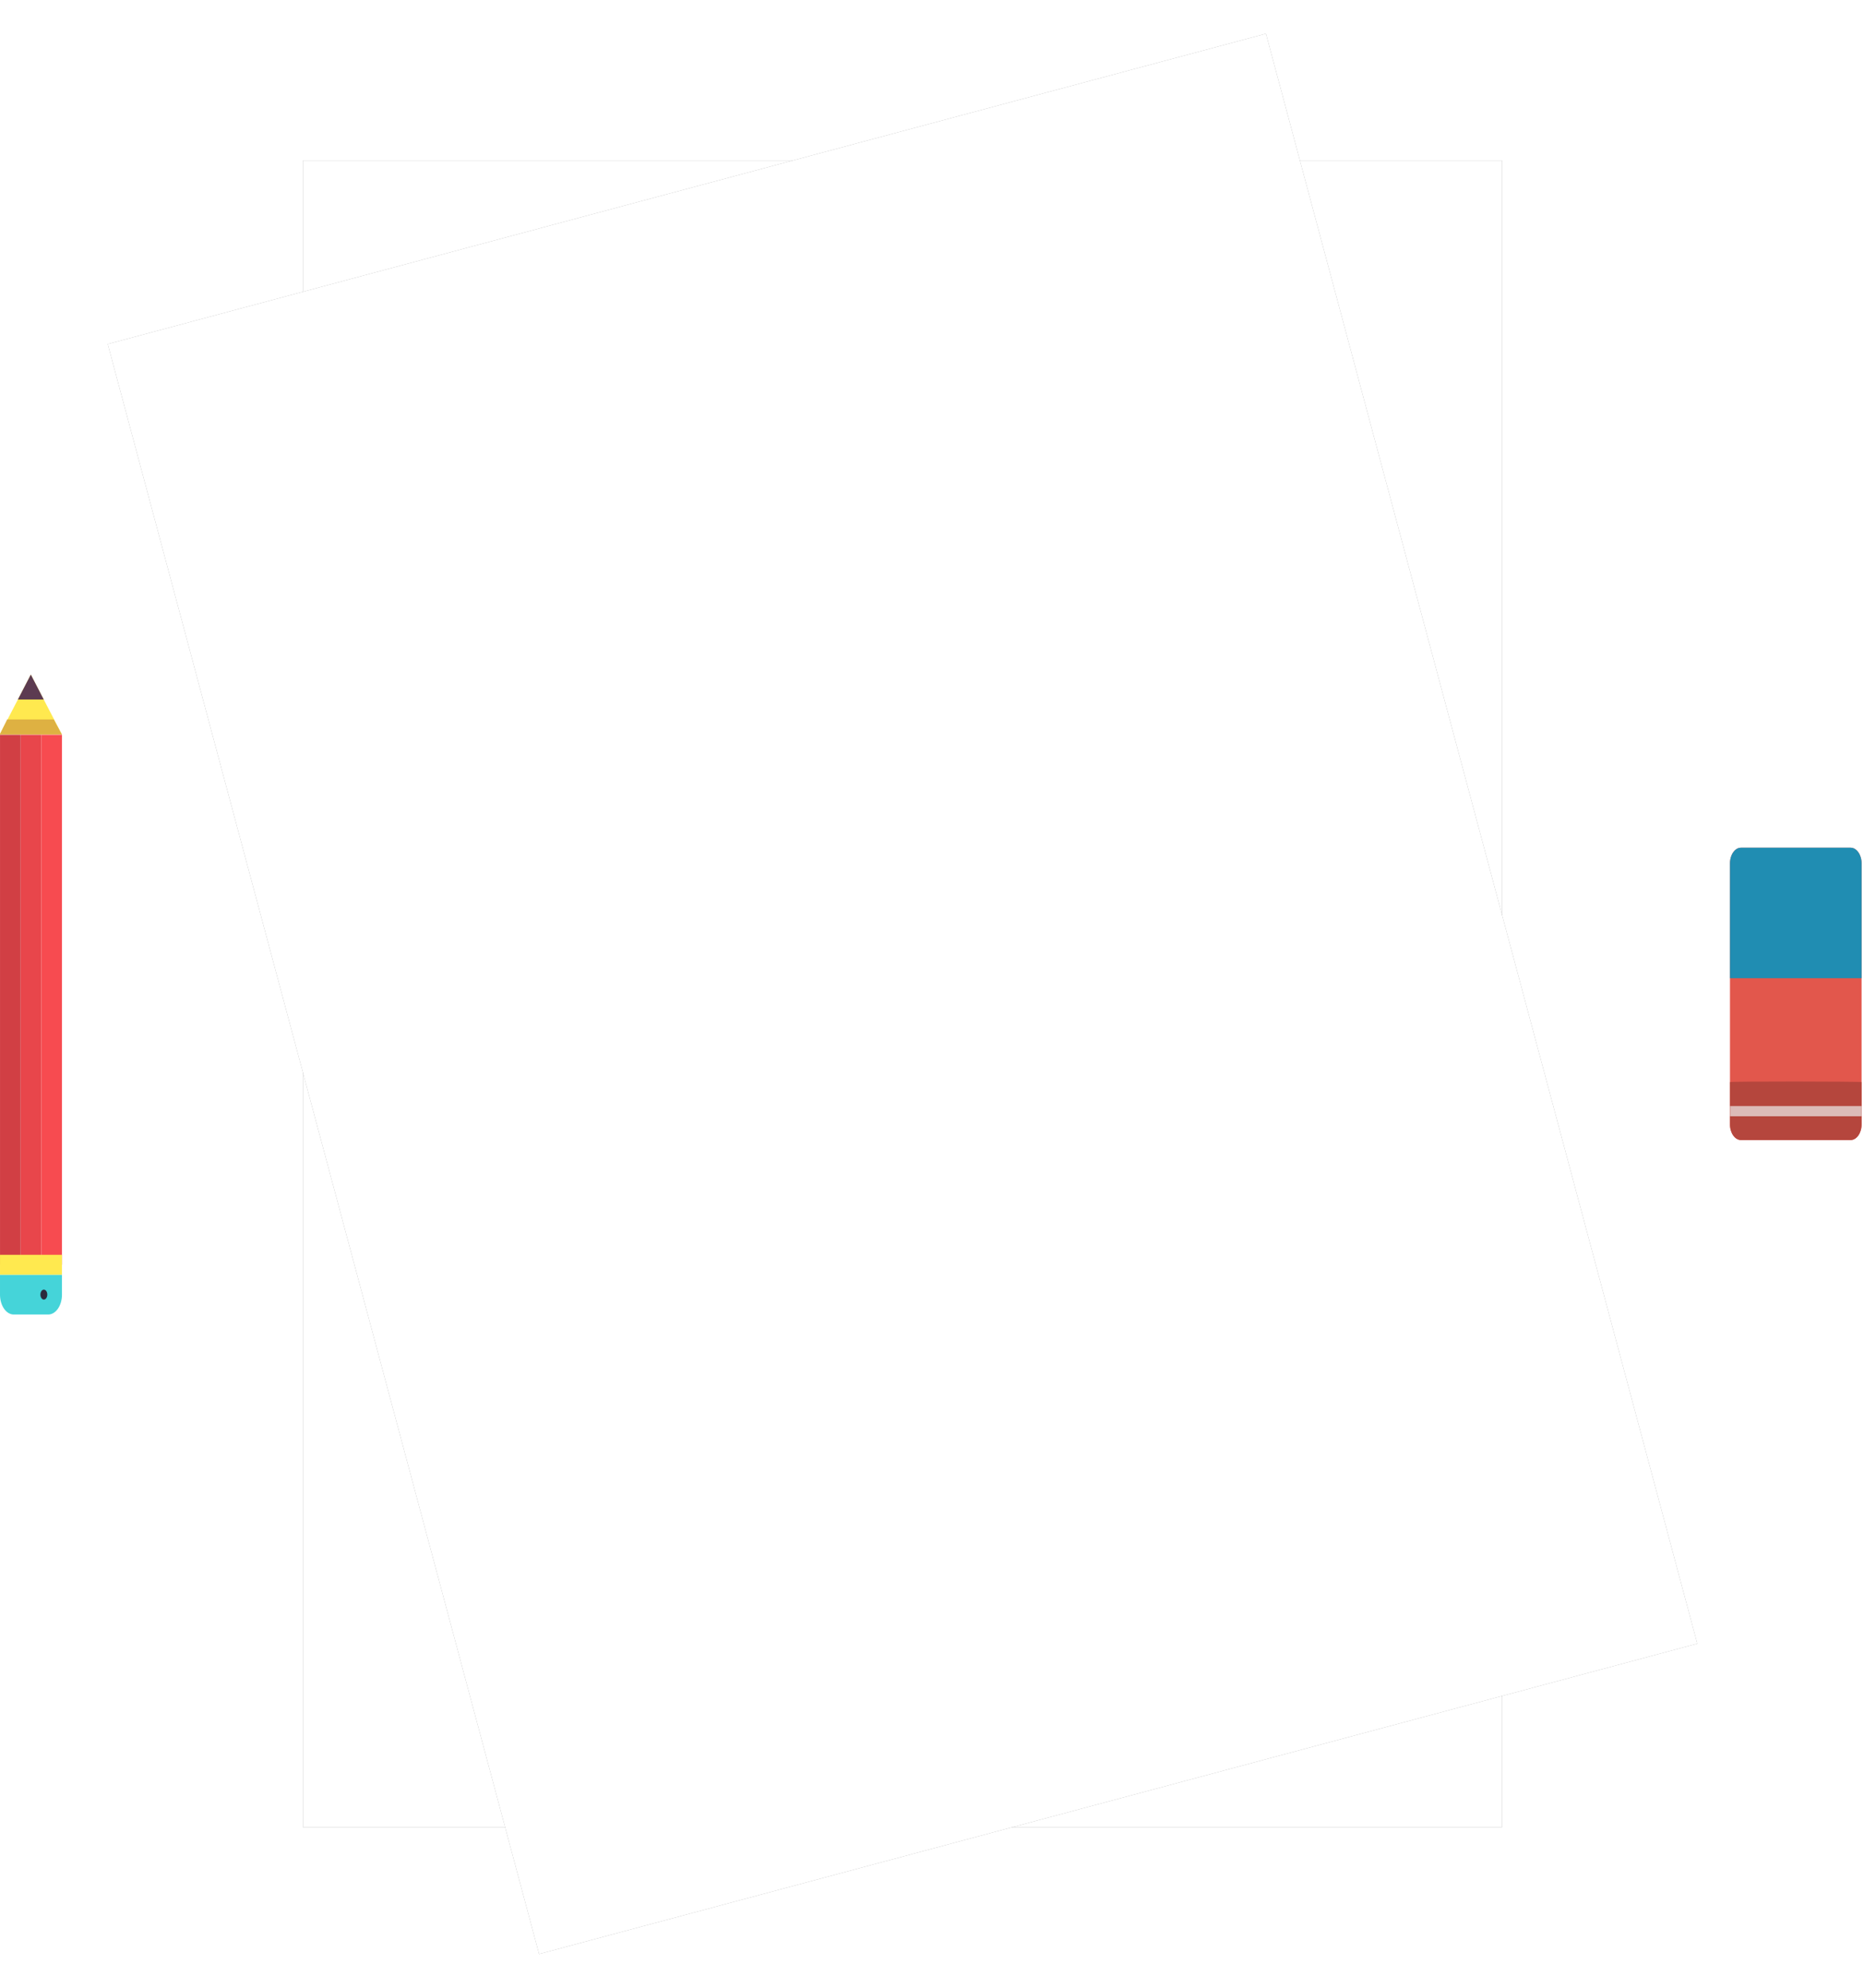 <?xml version="1.0" encoding="UTF-8" standalone="no"?>
<!-- Created with Inkscape (http://www.inkscape.org/) -->

<svg
   xmlns:dc="http://purl.org/dc/elements/1.1/"
   xmlns:cc="http://creativecommons.org/ns#"
   xmlns:rdf="http://www.w3.org/1999/02/22-rdf-syntax-ns#"
   xmlns:svg="http://www.w3.org/2000/svg"
   xmlns="http://www.w3.org/2000/svg"
   xmlns:sodipodi="http://sodipodi.sourceforge.net/DTD/sodipodi-0.dtd"
   xmlns:inkscape="http://www.inkscape.org/namespaces/inkscape"
   width="81.38mm"
   height="86.772mm"
   viewBox="0 0 81.38 86.772"
   version="1.1"
   id="svg8"
   inkscape:version="0.92.3 (2405546, 2018-03-11)"
   sodipodi:docname="scratch2.svg"
   inkscape:export-filename="/home/henrique/Projects/Agits-Frontend/src/assets/scratch2.png"
   inkscape:export-xdpi="96"
   inkscape:export-ydpi="96">
  <defs
     id="defs2">
    <filter
       inkscape:collect="always"
       style="color-interpolation-filters:sRGB"
       id="filter952"
       x="-0.023"
       width="1.046"
       y="-0.017"
       height="1.033">
      <feGaussianBlur
         inkscape:collect="always"
         stdDeviation="0.5"
         id="feGaussianBlur954" />
    </filter>
    <style
       id="style1403">.cls-1{fill:#45d4d9;}.cls-2{fill:#e8464b;}.cls-3{fill:#d13f44;}.cls-4{fill:#f74b50;}.cls-5{fill:#ffe94f;}.cls-6{fill:#deb142;}.cls-7{fill:#5c3b51;}.cls-8{fill:#2c2a3d;}</style>
  </defs>
  <sodipodi:namedview
     id="base"
     pagecolor="#ffffff"
     bordercolor="#666666"
     borderopacity="1.0"
     inkscape:pageopacity="0.0"
     inkscape:pageshadow="2"
     inkscape:zoom="0.70710678"
     inkscape:cx="204.38716"
     inkscape:cy="82.450758"
     inkscape:document-units="mm"
     inkscape:current-layer="layer1"
     showgrid="false"
     inkscape:snap-bbox="true"
     inkscape:bbox-paths="true"
     inkscape:bbox-nodes="true"
     inkscape:snap-bbox-edge-midpoints="true"
     inkscape:snap-bbox-midpoints="true"
     inkscape:snap-global="true"
     fit-margin-top="0"
     fit-margin-left="0"
     fit-margin-right="0"
     fit-margin-bottom="0"
     inkscape:window-width="1366"
     inkscape:window-height="697"
     inkscape:window-x="0"
     inkscape:window-y="0"
     inkscape:window-maximized="1" />
  <g
     inkscape:label="Layer 1"
     inkscape:groupmode="layer"
     id="layer1"
     transform="translate(-34.691,-145.013)">
    <g
       id="g1571"
       transform="translate(95.415,4.864)">
      <g
         transform="translate(-27.312,5.238)"
         id="g1153">
        <g
           id="g1139"
           transform="translate(-159.279,0.265)">
          <rect
             ry="0"
             rx="0"
             y="141.652"
             x="139.095"
             height="72.76"
             width="52.35"
             id="rect926"
             style="opacity:1;fill:#000000;fill-opacity:0.393;stroke:none;stroke-width:0.213;stroke-linecap:square;stroke-miterlimit:4;stroke-dasharray:none;stroke-opacity:1;paint-order:stroke markers fill;filter:url(#filter952)" />
          <rect
             style="opacity:1;fill:#ffffff;fill-opacity:1;stroke:none;stroke-width:0.213;stroke-linecap:square;stroke-miterlimit:4;stroke-dasharray:none;stroke-opacity:1;paint-order:stroke markers fill"
             id="rect826"
             width="52.35"
             height="72.76"
             x="139.095"
             y="141.652"
             rx="0"
             ry="0" />
        </g>
        <g
           transform="rotate(-15,86.635,783.087)"
           id="g1145">
          <rect
             style="opacity:1;fill:#000000;fill-opacity:0.393;stroke:none;stroke-width:0.213;stroke-linecap:square;stroke-miterlimit:4;stroke-dasharray:none;stroke-opacity:1;paint-order:stroke markers fill;filter:url(#filter952)"
             id="rect1141"
             width="52.35"
             height="72.76"
             x="139.095"
             y="141.652"
             rx="0"
             ry="0" />
          <rect
             ry="0"
             rx="0"
             y="141.652"
             x="139.095"
             height="72.76"
             width="52.35"
             id="rect1143"
             style="opacity:1;fill:#ffffff;fill-opacity:1;stroke:none;stroke-width:0.213;stroke-linecap:square;stroke-miterlimit:4;stroke-dasharray:none;stroke-opacity:1;paint-order:stroke markers fill" />
        </g>
      </g>
      <g
         transform="matrix(-0.568,0,0,-0.821,-62.388,383.835)"
         id="g1466">
        <path
           style="fill:#45d4d9;stroke-width:0.265"
           inkscape:connector-curvature="0"
           class="cls-1"
           d="m -2.93,227.98 v 1.058 h -4.762 v -1.058 a 1.058,1.058 0 0 1 1.058,-1.058 h 2.646 a 1.058,1.058 0 0 1 1.058,1.058 z"
           id="path1409" />
        <rect
           style="fill:#e8464b;stroke-width:0.468"
           class="cls-2"
           height="28.18"
           width="1.587"
           x="-6.105"
           y="229.567"
           id="rect1411" />
        <rect
           style="fill:#d13f44;stroke-width:0.468"
           class="cls-3"
           height="28.18"
           width="1.587"
           x="-4.518"
           y="229.567"
           id="rect1413" />
        <rect
           style="fill:#f74b50;stroke-width:0.468"
           class="cls-4"
           height="28.18"
           width="1.587"
           x="-7.693"
           y="229.567"
           id="rect1415" />
        <rect
           style="fill:#ffe94f;stroke-width:0.265"
           class="cls-5"
           height="1.058"
           width="4.762"
           x="-7.693"
           y="229.038"
           id="rect1417" />
        <polygon
           style="fill:#ffe94f"
           class="cls-5"
           points="23,49 32,61 41,49 "
           id="polygon1419"
           transform="matrix(0.265,0,0,0.265,-13.778,244.782)" />
        <polygon
           style="fill:#deb142"
           class="cls-6"
           points="23,49 41,49 38.85,52 25.35,52 "
           id="polygon1421"
           transform="matrix(0.265,0,0,0.265,-13.778,244.782)" />
        <polygon
           style="fill:#5c3b51"
           class="cls-7"
           points="35.75,56 28.25,56 32,61 "
           id="polygon1423"
           transform="matrix(0.265,0,0,0.265,-13.778,244.782)" />
        <circle
           style="fill:#2c2a3d;stroke-width:0.265"
           class="cls-8"
           cx="-6.301"
           cy="227.98"
           r="0.265"
           id="circle1427" />
      </g>
      <g
         transform="matrix(0.014,-0.02,0.014,0.02,10.62,183.535)"
         id="g1532">
        <path
           inkscape:connector-curvature="0"
           style="fill:#e2574c"
           d="M 178.018,497.034 7.089,326.105 c -9.452,-9.452 -9.452,-24.812 0,-34.265 L 291.84,7.089 c 9.452,-9.452 24.812,-9.452 34.265,0 l 170.929,170.929 c 9.452,9.452 9.452,24.812 0,34.265 L 212.283,497.034 c -9.452,9.452 -24.812,9.452 -34.265,0 z"
           id="path1468" />
        <path
           inkscape:connector-curvature="0"
           style="fill:#b5463d"
           d="m 212.283,497.034 46.08,-46.08 C 257.182,448.197 56.32,246.942 53.169,245.76 l -46.08,46.08 c -9.452,9.452 -9.452,24.812 0,34.265 l 170.929,170.929 c 9.453,9.452 24.813,9.452 34.265,0 z"
           id="path1470" />
        <path
           inkscape:connector-curvature="0"
           style="fill:#208db2"
           d="m 326.105,7.089 c -9.452,-9.452 -24.812,-9.452 -34.265,0 L 166.597,132.332 371.791,337.526 497.034,212.283 c 9.452,-9.452 9.452,-24.812 0,-34.265 z"
           id="path1472" />
        <path
           inkscape:connector-curvature="0"
           style="fill:#dcbbb8"
           d="M 232.145,477.042 221.007,488.18 16.037,283.211 27.175,272.073 Z"
           id="path1474" />
        <g
           id="g1476">
</g>
        <g
           id="g1478">
</g>
        <g
           id="g1480">
</g>
        <g
           id="g1482">
</g>
        <g
           id="g1484">
</g>
        <g
           id="g1486">
</g>
        <g
           id="g1488">
</g>
        <g
           id="g1490">
</g>
        <g
           id="g1492">
</g>
        <g
           id="g1494">
</g>
        <g
           id="g1496">
</g>
        <g
           id="g1498">
</g>
        <g
           id="g1500">
</g>
        <g
           id="g1502">
</g>
        <g
           id="g1504">
</g>
      </g>
    </g>
  </g>
</svg>
